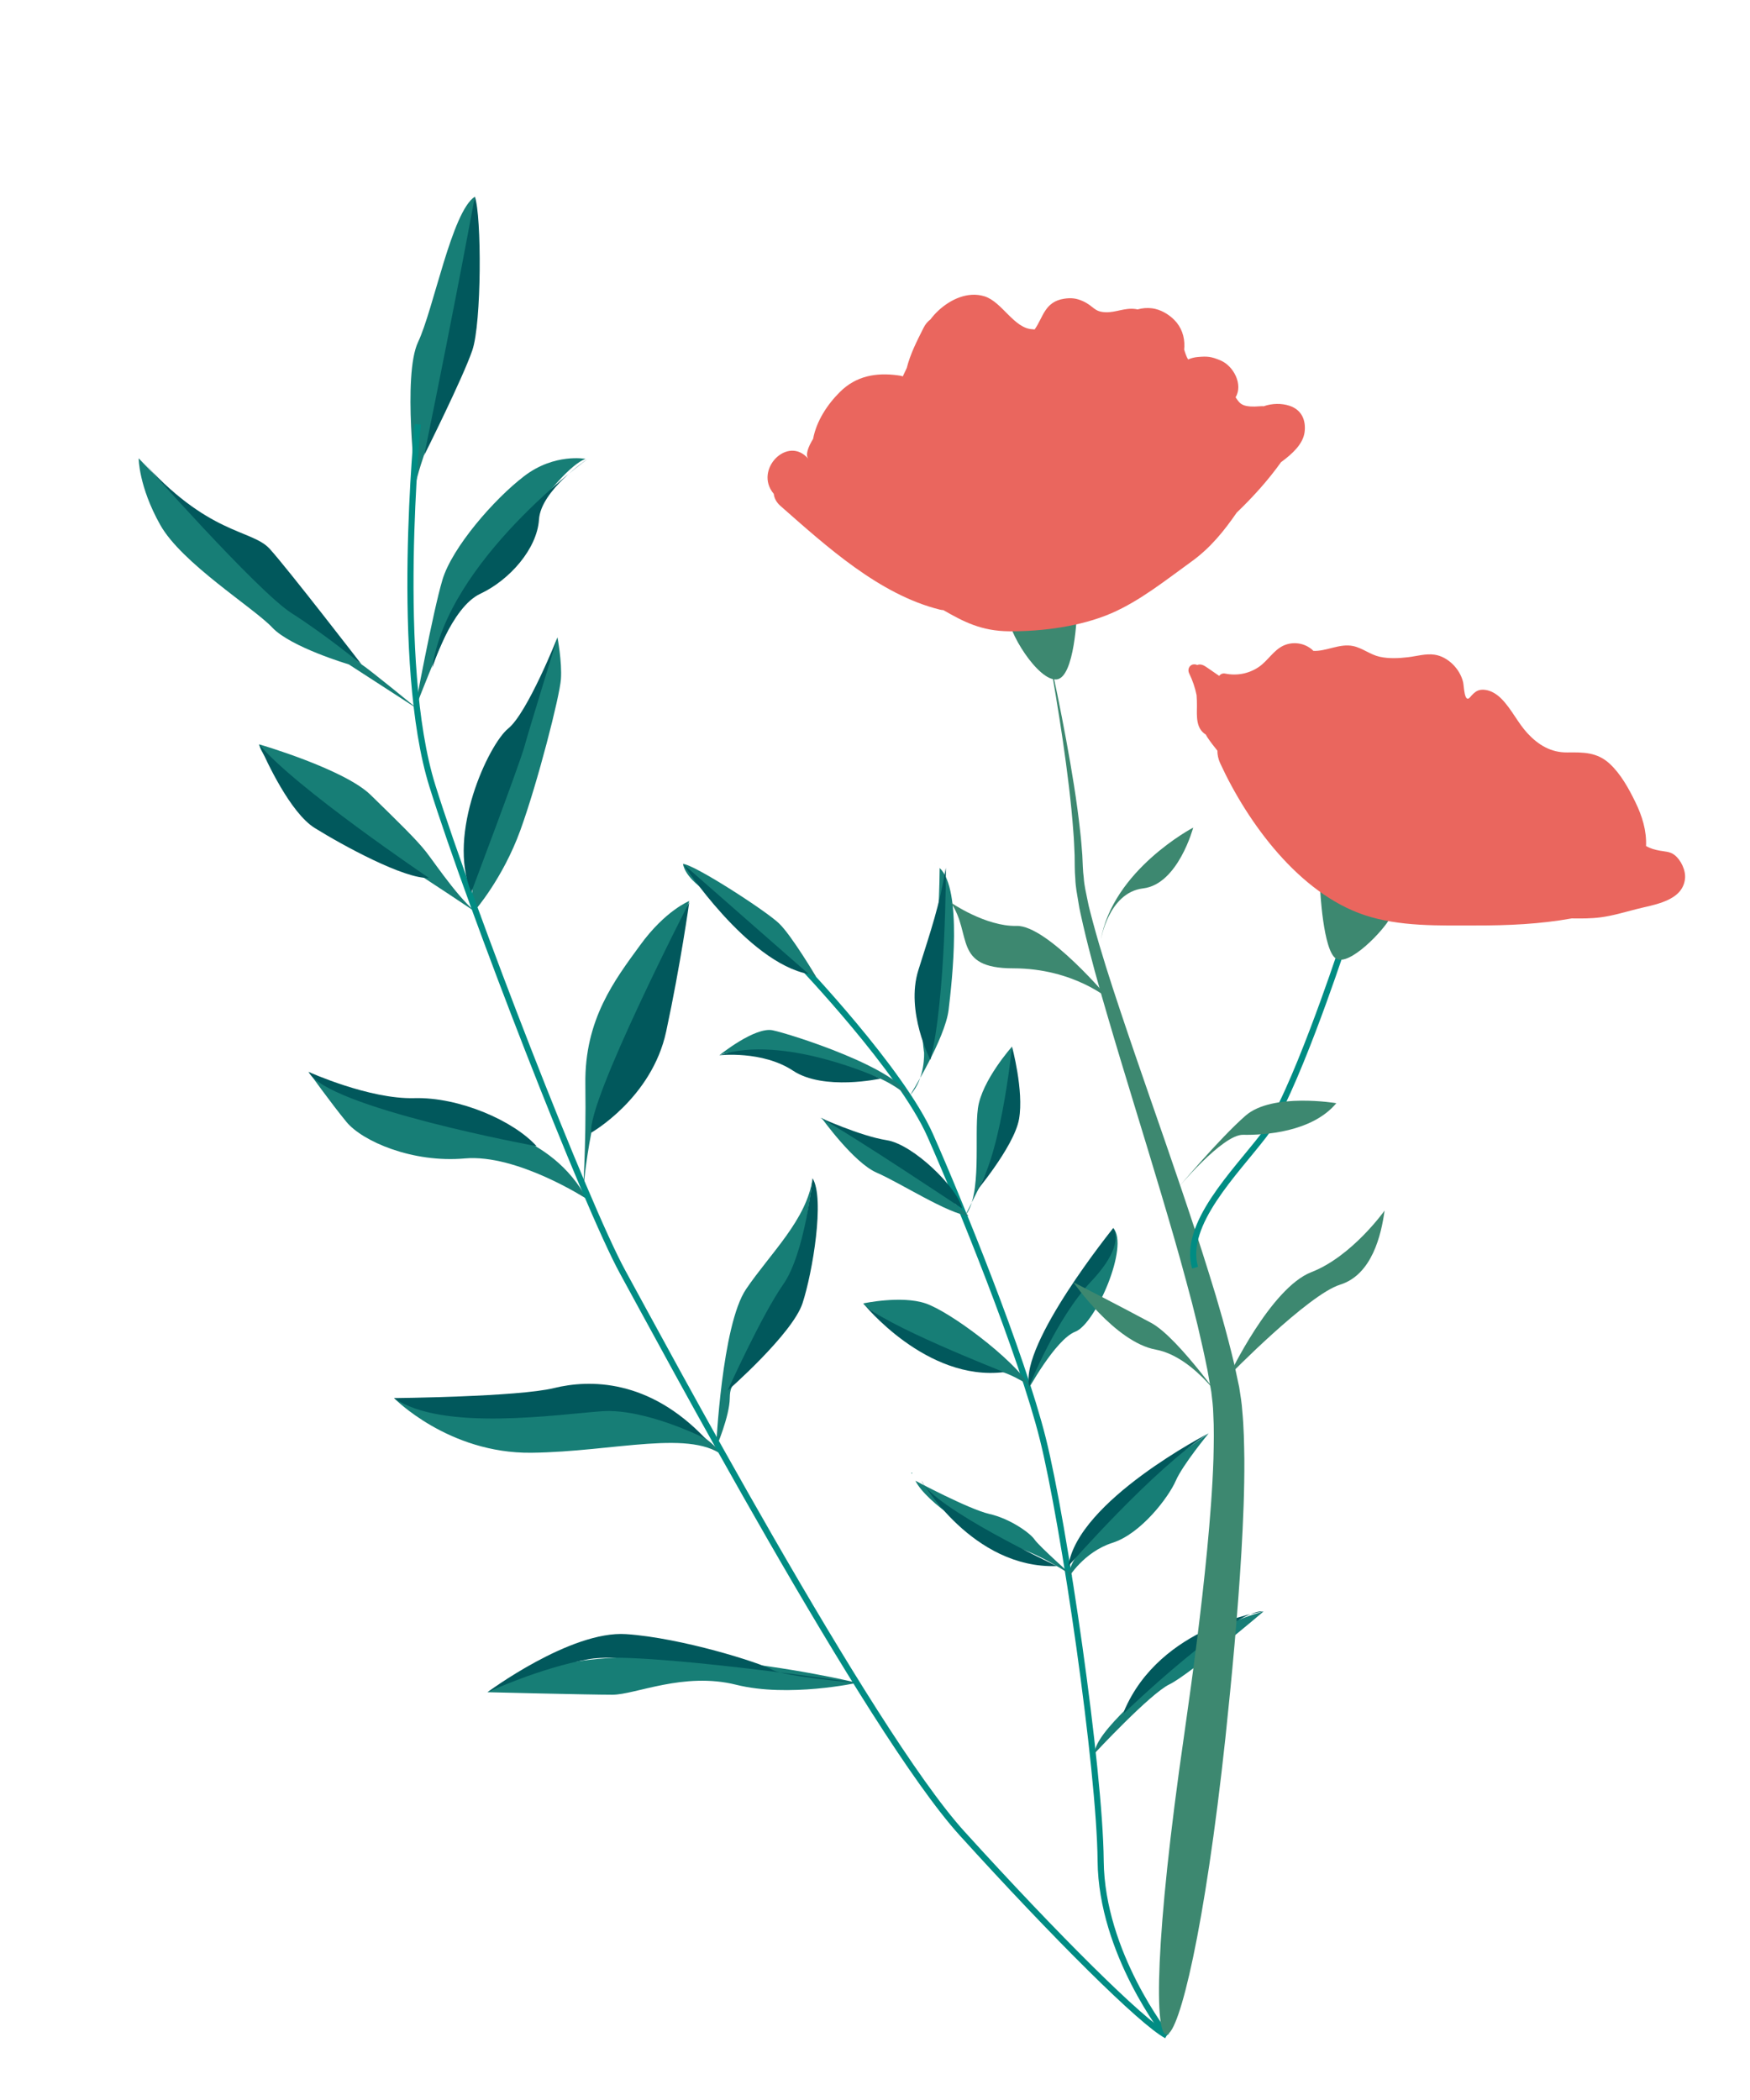 <svg width="285" height="342" viewBox="0 0 285 342" fill="none" xmlns="http://www.w3.org/2000/svg">
<path d="M130.27 156.98C130.27 156.98 146.79 174.28 151.5 184.92C156.21 195.56 166.37 220.48 169.83 234.31C173.29 248.14 179.12 288 179.25 303.06C179.39 318.11 190 331.5 190 331.5" stroke="#008C83" stroke-miterlimit="10"/>
<path d="M79.39 275.59C79.39 275.59 95.97 276 99.73 276C103.49 276 111.32 272.24 119.87 274.37C128.41 276.51 139.6 274.06 139.6 274.06C139.6 274.06 96.88 263.59 79.39 275.59Z" fill="#177E76"/>
<path d="M64.17 227.69C64.17 227.69 73.02 236.74 86.54 236.59C100.06 236.44 112.98 232.57 118.22 237.45C118.22 237.45 110.39 226.98 94.63 229.31C78.86 231.66 64.17 227.69 64.17 227.69Z" fill="#177E76"/>
<path d="M116.62 235.78C116.62 235.78 117.54 215.8 121.5 209.95C125.46 204.1 131.42 198.61 132.33 191.9C132.33 191.9 130.65 208.88 125.31 217.32C119.97 225.76 118.9 224.69 118.85 227.69C118.81 230.69 116.62 235.78 116.62 235.78Z" fill="#177E76"/>
<path d="M94.87 195.07C94.87 195.07 96.04 178.61 100.21 173.88C104.38 169.15 112.26 146.73 112.26 146.73C112.26 146.73 108.37 148.26 104.27 153.9C100.16 159.54 95.18 165.98 95.33 176.57C95.48 187.16 94.87 195.07 94.87 195.07Z" fill="#177E76"/>
<path d="M95.57 195.27C95.57 195.27 84.23 187.9 75.689 188.66C67.15 189.42 59.01 185.86 56.419 182.71C53.83 179.56 50.27 174.57 50.27 174.57C50.27 174.57 62.069 181.54 69.799 181.94C77.519 182.35 89.98 184.74 95.57 195.27Z" fill="#177E76"/>
<path d="M78.51 149.24C78.51 149.24 67.32 141.71 65.85 140.95C64.38 140.19 43.02 126.31 42.21 121.22C42.21 121.22 56.04 125.24 60.36 129.46C64.68 133.68 67.89 136.78 69.46 138.82C71.03 140.85 75.56 147.61 78.51 149.24Z" fill="#177E76"/>
<path d="M77.37 148.24C77.37 148.24 81.9 143.05 84.74 135.22C87.58 127.39 91.15 113.41 91.35 110.61C91.55 107.81 90.79 103.8 90.79 103.8C90.79 103.8 83.06 124.04 81.94 126.22C80.83 128.41 75.29 143.46 77.37 148.24Z" fill="#177E76"/>
<path d="M67.54 115.61C67.54 115.61 74.56 96.8 77.81 94.36C81.06 91.92 90.62 76.51 95.35 74.73C95.35 74.73 90.32 73.76 85.38 77.53C80.45 81.29 73.63 89.17 72.06 94.41C70.49 99.64 67.54 115.61 67.54 115.61Z" fill="#177E76"/>
<path d="M68.03 115.47L56.8 108.2C56.8 108.2 47.34 105.4 44.34 102.2C41.34 99 29.59 91.73 26.09 85.47C22.58 79.22 22.58 74.64 22.58 74.64C22.58 74.64 34.78 87.56 40.83 91.42C46.88 95.28 57.41 107.23 58.88 108.2C60.35 109.17 68.03 115.47 68.03 115.47Z" fill="#177E76"/>
<path d="M67.72 78.96C67.73 79.18 65.53 61.11 68.08 55.72C70.63 50.33 73.57 34.47 77.33 32.03C77.33 32.03 74.06 58.83 73.61 60.81C73.16 62.79 67.67 77.13 67.72 78.96Z" fill="#177E76"/>
<path d="M68.029 69.1C68.029 69.1 64.159 107.98 70.419 128C76.68 148.02 95.46 196.34 101.42 207.19C107.38 218.04 141.42 281.77 156.67 298.58C171.92 315.39 185.94 329.33 190 331.5" stroke="#008C83" stroke-miterlimit="10"/>
<path d="M178.25 285.56C178.25 285.56 187.33 275.8 190.45 274.31C193.57 272.82 205.77 262.45 205.77 262.45C205.77 262.45 196.52 264.79 192.01 269.84C187.51 274.88 178.39 281.9 178.25 285.56Z" fill="#177E76"/>
<path d="M173.99 256.95C173.99 256.95 176.49 252.75 181.17 251.26C185.85 249.77 190.33 243.8 191.48 241.16C192.63 238.52 196.84 233.43 196.84 233.43C196.84 233.43 179.98 245.12 179.89 246.92C179.8 248.72 174.06 253.15 173.99 256.95Z" fill="#177E76"/>
<path d="M174.7 256.69C174.7 256.69 169.31 252.86 164.18 251.58C159.05 250.3 150.78 244.61 149.08 241.15C147.38 237.69 149.08 241.15 149.08 241.15C149.08 241.15 157.77 245.79 161.13 246.56C164.49 247.32 167.77 249.66 168.49 250.73C169.22 251.8 174.7 256.69 174.7 256.69Z" fill="#177E76"/>
<path d="M167.2 226.73C167.2 226.73 171.83 218.14 175.13 216.87C178.44 215.6 183.96 202.87 181.3 200.01C178.64 197.15 181.3 200.01 181.3 200.01C181.3 200.01 167.05 222.87 167.2 227.04" fill="#177E76"/>
<path d="M167.78 225.76C167.78 225.76 164.07 223.12 160.81 222.91C157.56 222.71 141.57 213.98 140.59 212.27C139.61 210.56 140.59 212.27 140.59 212.27C140.59 212.27 146.78 210.93 150.74 212.27C154.71 213.61 164.88 221.19 167.78 225.76Z" fill="#177E76"/>
<path d="M157.17 198C157.17 198 161.44 189.66 162.51 186.71C163.58 183.76 164.83 173.08 164.82 170.44C164.8 167.8 164.82 170.44 164.82 170.44C164.82 170.44 159.87 175.98 159.26 180.51C158.64 185.03 159.97 194.64 157.17 198Z" fill="#177E76"/>
<path d="M157.73 198C157.73 198 147.76 188.75 145.63 187.78C143.49 186.81 134.55 182.69 133.78 182.03C133.78 182.03 139.02 189.36 142.78 190.98C146.54 192.6 154.42 197.69 157.73 198Z" fill="#177E76"/>
<path d="M148.24 178.32C148.24 178.32 153.93 169.17 154.49 164.44C155.05 159.71 156.76 144.86 153.03 141.36C149.3 137.85 153.03 141.36 153.03 141.36C153.03 141.36 152.96 155.5 151.23 160.53C149.5 165.56 150.49 171.41 150.49 171.41C150.49 171.41 150.73 175.63 148.24 178.32Z" fill="#177E76"/>
<path d="M117.15 171.86C117.15 171.86 122.94 167.18 125.84 167.79C128.74 168.4 146.49 173.99 148.37 178.93C148.37 178.93 143.49 174.38 138.45 174.57C133.41 174.76 121.17 169.98 117.15 171.86Z" fill="#177E76"/>
<path d="M132.9 159.06C132.9 159.06 128.98 152.44 126.9 150.41C124.82 148.38 113.02 140.75 111.24 140.7C111.24 140.7 111.35 142.7 114.9 145.07C118.45 147.44 129.59 158.51 132.9 159.06Z" fill="#177E76"/>
<path d="M79.39 275.59C79.39 275.59 92.92 265.52 101.97 266.13C111.02 266.74 123.83 270.81 125.77 271.93C127.7 273.05 139.6 274.07 139.6 274.07C139.6 274.07 103.8 268.78 95.87 270.21C87.93 271.63 79.39 275.59 79.39 275.59Z" fill="#01585C"/>
<path d="M64.17 227.69C64.17 227.69 84.41 227.49 90.2 226.06C96 224.64 105.66 224.53 114.91 234.3C114.91 234.3 105.15 229.33 98.03 229.83C90.91 230.33 72 233.19 64.17 227.69Z" fill="#01585C"/>
<path d="M118.5 226.47C118.5 226.47 129.08 217.22 130.7 212.23C132.33 207.25 134.36 195.15 132.33 191.89C132.33 191.89 131.11 204.09 127.55 209.18C123.99 214.27 118.5 226.47 118.5 226.47Z" fill="#01585C"/>
<path d="M96.29 184.46C96.29 184.46 106.15 178.87 108.49 167.99C110.83 157.11 112.25 146.94 112.25 146.94C112.25 146.94 95.58 179.38 96.29 184.46Z" fill="#01585C"/>
<path d="M50.27 174.57C50.27 174.57 60.13 179.04 67.46 178.84C74.779 178.64 83.629 182.5 87.389 186.67C87.379 186.67 53.219 180.37 50.27 174.57Z" fill="#01585C"/>
<path d="M76.76 145.29C76.76 145.29 84.591 124.54 85.4 121.6C86.21 118.65 90.79 103.8 90.79 103.8C90.79 103.8 85.91 116.11 82.76 118.65C79.611 121.19 72.701 135.83 76.76 145.29Z" fill="#01585C"/>
<path d="M42.2 121.22C42.2 121.22 42.28 121.4 42.42 121.72C43.37 123.88 47.27 132.37 51.25 134.84C55.83 137.69 65.89 143.18 69.86 142.98C69.86 142.98 48 128.24 42.2 121.22Z" fill="#01585C"/>
<path d="M70.39 108.8C70.39 108.8 73.44 98.94 78.22 96.7C83 94.46 87.47 89.38 87.78 84.6C88.09 79.82 95.71 74.74 95.71 74.74C95.71 74.74 72.83 91.31 70.39 108.8Z" fill="#01585C"/>
<path d="M22.78 74.64C22.78 74.64 41.9 96.3 47.49 99.86C53.08 103.42 58.88 108.2 58.88 108.2C58.88 108.2 46.88 92.64 43.93 89.39C40.98 86.14 33.86 87.25 22.78 74.64Z" fill="#01585C"/>
<path d="M69.09 74.13C69.09 74.13 75.4 61.52 76.92 57.05C78.45 52.58 78.45 35.08 77.33 32.03C77.33 32.03 74.48 47.69 69.09 74.13Z" fill="#01585C"/>
<path d="M183.07 278.98C183.07 278.98 200.9 261.83 205.78 262.44C205.78 262.44 188.97 264.75 183.07 278.64" fill="#01585C"/>
<path d="M173.99 255.05C173.99 255.05 187.89 239.12 196.84 233.42C196.83 233.42 175.48 244.41 173.99 255.05Z" fill="#01585C"/>
<path d="M150.09 241.15C150.09 241.15 158.36 255.52 172.12 255.05C172.13 255.05 151.92 245.56 150.09 241.15Z" fill="#01585C"/>
<path d="M167.61 225.76C167.61 225.76 171.95 214.78 177.71 208.68C183.47 202.58 181.3 200 181.3 200C181.3 200 166.05 218.85 167.61 225.76Z" fill="#01585C"/>
<path d="M140.59 212.27C140.59 212.27 150.83 225.02 163.51 223.46C163.51 223.46 143.24 215.53 140.59 212.27Z" fill="#01585C"/>
<path d="M158.37 194.78C158.37 194.78 165.15 186.85 165.96 182.24C166.77 177.63 164.81 170.44 164.81 170.44C164.81 170.44 162.85 190.17 158.37 194.78Z" fill="#01585C"/>
<path d="M133.56 182.03C133.34 181.91 140.07 185.01 144.41 185.69C148.75 186.37 156 193.49 156.68 196.81C156.68 196.81 138.71 184.81 133.56 182.03Z" fill="#01585C"/>
<path d="M154.03 141.36C154.08 141.08 154.03 162.92 151.52 172.61C151.52 172.61 147.45 164.75 149.55 158.03C151.66 151.32 152.95 147.66 154.03 141.36Z" fill="#01585C"/>
<path d="M117.15 171.86C117.15 171.86 124.13 171.05 129.15 174.37C134.17 177.69 143.39 175.66 143.39 175.66C143.39 175.66 127.59 168.34 117.15 171.86Z" fill="#01585C"/>
<path d="M111.24 140.69C111.24 140.69 121.68 156.74 131.71 158.64L111.24 140.69Z" fill="#01585C"/>
<path d="M192.9 282.18C194.32 272.27 195.63 262.34 196.59 252.41C197.06 247.45 197.46 242.48 197.62 237.54C197.68 235.08 197.73 232.61 197.59 230.22C197.56 229 197.41 227.87 197.27 226.69L196.63 223.07C195.66 218.24 194.49 213.39 193.16 208.57C191.87 203.74 190.45 198.93 189.02 194.12C186.16 184.5 183.13 174.91 180.31 165.25C178.89 160.42 177.53 155.57 176.39 150.64C176.13 149.4 175.8 148.18 175.62 146.91C175.41 145.65 175.16 144.41 175.12 143.09C175 141.76 175.04 140.56 175.01 139.31C174.95 138.07 174.92 136.82 174.81 135.57C174.45 130.58 173.81 125.6 173.09 120.63C172.36 115.66 171.54 110.71 170.62 105.76C171.72 110.66 172.73 115.59 173.64 120.53C174.55 125.48 175.38 130.44 175.92 135.46C176.07 136.71 176.16 137.98 176.26 139.24C176.33 140.5 176.34 141.81 176.5 142.98C176.57 144.18 176.87 145.39 177.11 146.6C177.33 147.81 177.7 149.02 178 150.22C179.3 155.04 180.84 159.81 182.43 164.57C185.6 174.09 188.98 183.55 192.21 193.08C193.82 197.85 195.42 202.62 196.91 207.45C198.43 212.26 199.81 217.14 201 222.12L201.81 225.9C202.02 227.21 202.24 228.56 202.32 229.85C202.57 232.47 202.61 235.02 202.65 237.59C202.68 242.7 202.46 247.77 202.17 252.82C201.57 262.93 200.63 272.97 199.57 283C192.833 345.571 183.106 349.583 192.9 282.18Z" fill="#3D8870"/>
<path d="M218.24 155.39C218.24 155.39 210.51 178.78 205.83 184.88C201.15 190.98 192.6 199.38 194.62 206.45" stroke="#008C83" stroke-miterlimit="10"/>
<path d="M200.18 224C200.18 224 213.02 210.85 218.24 209.22C223.46 207.59 224.95 201.08 225.49 197.15C225.49 197.15 220.2 204.61 213.56 207.18C206.92 209.76 200.18 224 200.18 224Z" fill="#3D8870"/>
<path d="M200.18 229.69C200.18 229.69 194.85 221.01 188.21 219.79C181.57 218.57 174.79 208.81 174.79 208.81C174.79 208.81 182.97 213.01 187.49 215.45C192.01 217.89 200.18 229.69 200.18 229.69Z" fill="#3D8870"/>
<path d="M191.59 193.76C191.59 193.76 199.05 184.74 202.44 184.81C205.83 184.88 213.69 184.4 217.63 179.66C217.63 179.66 207.19 177.9 202.85 181.69C198.51 185.48 191.59 193.76 191.59 193.76Z" fill="#3D8870"/>
<path d="M180.74 162.82C180.74 162.82 174.92 157.7 165.02 157.7C155.12 157.7 158.38 152.14 154.85 146.99C154.85 146.99 160.54 150.92 165.56 150.79C170.58 150.66 180.74 162.82 180.74 162.82Z" fill="#3D8870"/>
<path d="M179.25 153.22C179.25 153.22 180.47 145.36 186.17 144.68C191.87 144 194.32 134.78 194.32 134.78C194.32 134.78 181.15 141.69 179.25 153.22Z" fill="#3D8870"/>
<path d="M164.07 99.73C164.07 99.73 173.36 102.98 175.39 99.73C175.39 99.73 175.05 110.37 172.07 110.65C169.09 110.93 164 102.85 164.07 99.73Z" fill="#3D8870"/>
<path d="M214.98 144.61C214.98 144.61 215.45 154.92 217.62 156.14C219.79 157.36 225.35 151.53 226.43 149.43C227.53 147.32 214.98 144.61 214.98 144.61Z" fill="#3D8870"/>
<path d="M272.68 139.22C271.99 138.68 271.15 138.69 270.33 138.54C269.54 138.4 268.76 138.19 268.07 137.78C268.18 135.28 267.43 132.88 266.34 130.64C265.27 128.45 263.96 126.05 262.15 124.38C260.09 122.48 257.86 122.51 255.21 122.54C252.58 122.56 250.54 121.33 248.78 119.44C247.17 117.71 246.18 115.48 244.52 113.8C243.82 113.1 242.94 112.51 241.94 112.36C240.72 112.17 240.15 112.69 239.43 113.53C238.46 114.66 238.43 111.73 238.28 111.1C238.01 109.97 237.37 108.93 236.54 108.13C235.73 107.36 234.73 106.78 233.62 106.62C232.19 106.41 230.72 106.87 229.31 107.03C227.79 107.21 226.21 107.29 224.7 106.96C223.15 106.62 221.92 105.55 220.39 105.22C218.19 104.74 216.03 106.1 213.89 106C213.77 105.87 213.64 105.75 213.49 105.64C212.24 104.68 210.51 104.48 209.07 105.12C207.42 105.86 206.49 107.6 205.02 108.61C203.42 109.71 201.44 110.09 199.54 109.7C199.11 109.61 198.77 109.79 198.55 110.07C198.43 109.99 198.31 109.91 198.2 109.83C197.68 109.47 197.17 109.11 196.65 108.76C196.13 108.4 195.59 108.05 194.98 108.3C194.68 108.16 194.31 108.15 194.03 108.31C193.54 108.6 193.43 109.19 193.67 109.68C194.22 110.79 194.62 111.98 194.87 113.2C194.91 113.81 194.94 114.41 194.93 115.02C194.91 116.69 194.76 118.64 196.38 119.64C196.48 119.83 196.58 120.01 196.71 120.2C197.2 120.92 197.73 121.6 198.26 122.25C198.26 122.9 198.39 123.59 198.71 124.29C203.2 134.04 211.57 145.46 222.19 149.02C227.94 150.94 234.34 150.72 240.32 150.72C245.58 150.73 250.81 150.5 255.97 149.57C257.53 149.59 259.1 149.6 260.64 149.4C262.64 149.14 264.58 148.55 266.53 148.05C269.31 147.33 273.99 146.78 274.41 143.15C274.58 141.78 273.77 140.06 272.68 139.22Z" fill="#EA665E"/>
<path d="M210.001 66.081C208.711 65.651 207.151 65.681 205.801 66.161C205.681 66.161 205.561 66.141 205.431 66.151C202.281 66.411 201.971 65.801 201.221 64.701C202.471 62.681 200.941 59.591 198.731 58.681C197.261 58.071 196.651 58.001 195.071 58.141C194.501 58.191 193.971 58.331 193.491 58.541C193.221 58.101 193.031 57.521 192.851 56.941C192.861 56.781 192.871 56.611 192.881 56.451C192.941 54.821 192.401 53.261 191.241 52.101C190.291 51.141 188.981 50.391 187.641 50.211C186.801 50.101 186.021 50.181 185.261 50.391C185.151 50.371 185.051 50.341 184.941 50.331C183.171 50.081 181.691 50.921 180.051 50.851C178.121 50.771 178.211 49.901 176.371 49.051C175.311 48.571 174.461 48.471 173.291 48.651C170.101 49.141 169.881 51.731 168.491 53.661C168.381 53.651 168.281 53.621 168.171 53.621C165.141 53.521 163.211 49.161 160.341 48.261C157.621 47.411 154.781 48.751 152.801 50.601C152.311 51.061 151.891 51.531 151.531 52.021C151.091 52.341 150.701 52.791 150.401 53.401C149.271 55.641 148.241 57.671 147.671 59.931C147.461 60.361 147.261 60.791 147.071 61.201C147.061 61.231 147.051 61.261 147.041 61.291C146.771 61.211 146.481 61.151 146.191 61.121C142.651 60.651 139.431 61.221 136.811 63.811C134.741 65.861 132.961 68.571 132.421 71.471C131.591 72.821 131.121 74.101 131.651 74.741C128.351 70.781 122.711 76.471 125.991 80.401C126.001 80.411 126.001 80.411 126.011 80.421C126.091 81.111 126.421 81.801 127.111 82.401C134.571 88.961 143.191 96.831 153.061 99.281C153.261 99.331 153.441 99.351 153.631 99.361C156.991 101.291 159.851 102.781 164.411 102.811C169.801 102.841 176.011 102.021 180.981 99.881C185.661 97.861 189.941 94.411 194.061 91.441C197.171 89.191 199.331 86.481 201.411 83.481C204.081 80.921 206.541 78.191 208.621 75.271C210.471 73.921 212.201 72.321 212.461 70.391C212.711 68.431 211.991 66.741 210.001 66.081Z" fill="#EA665E"/>
</svg>
